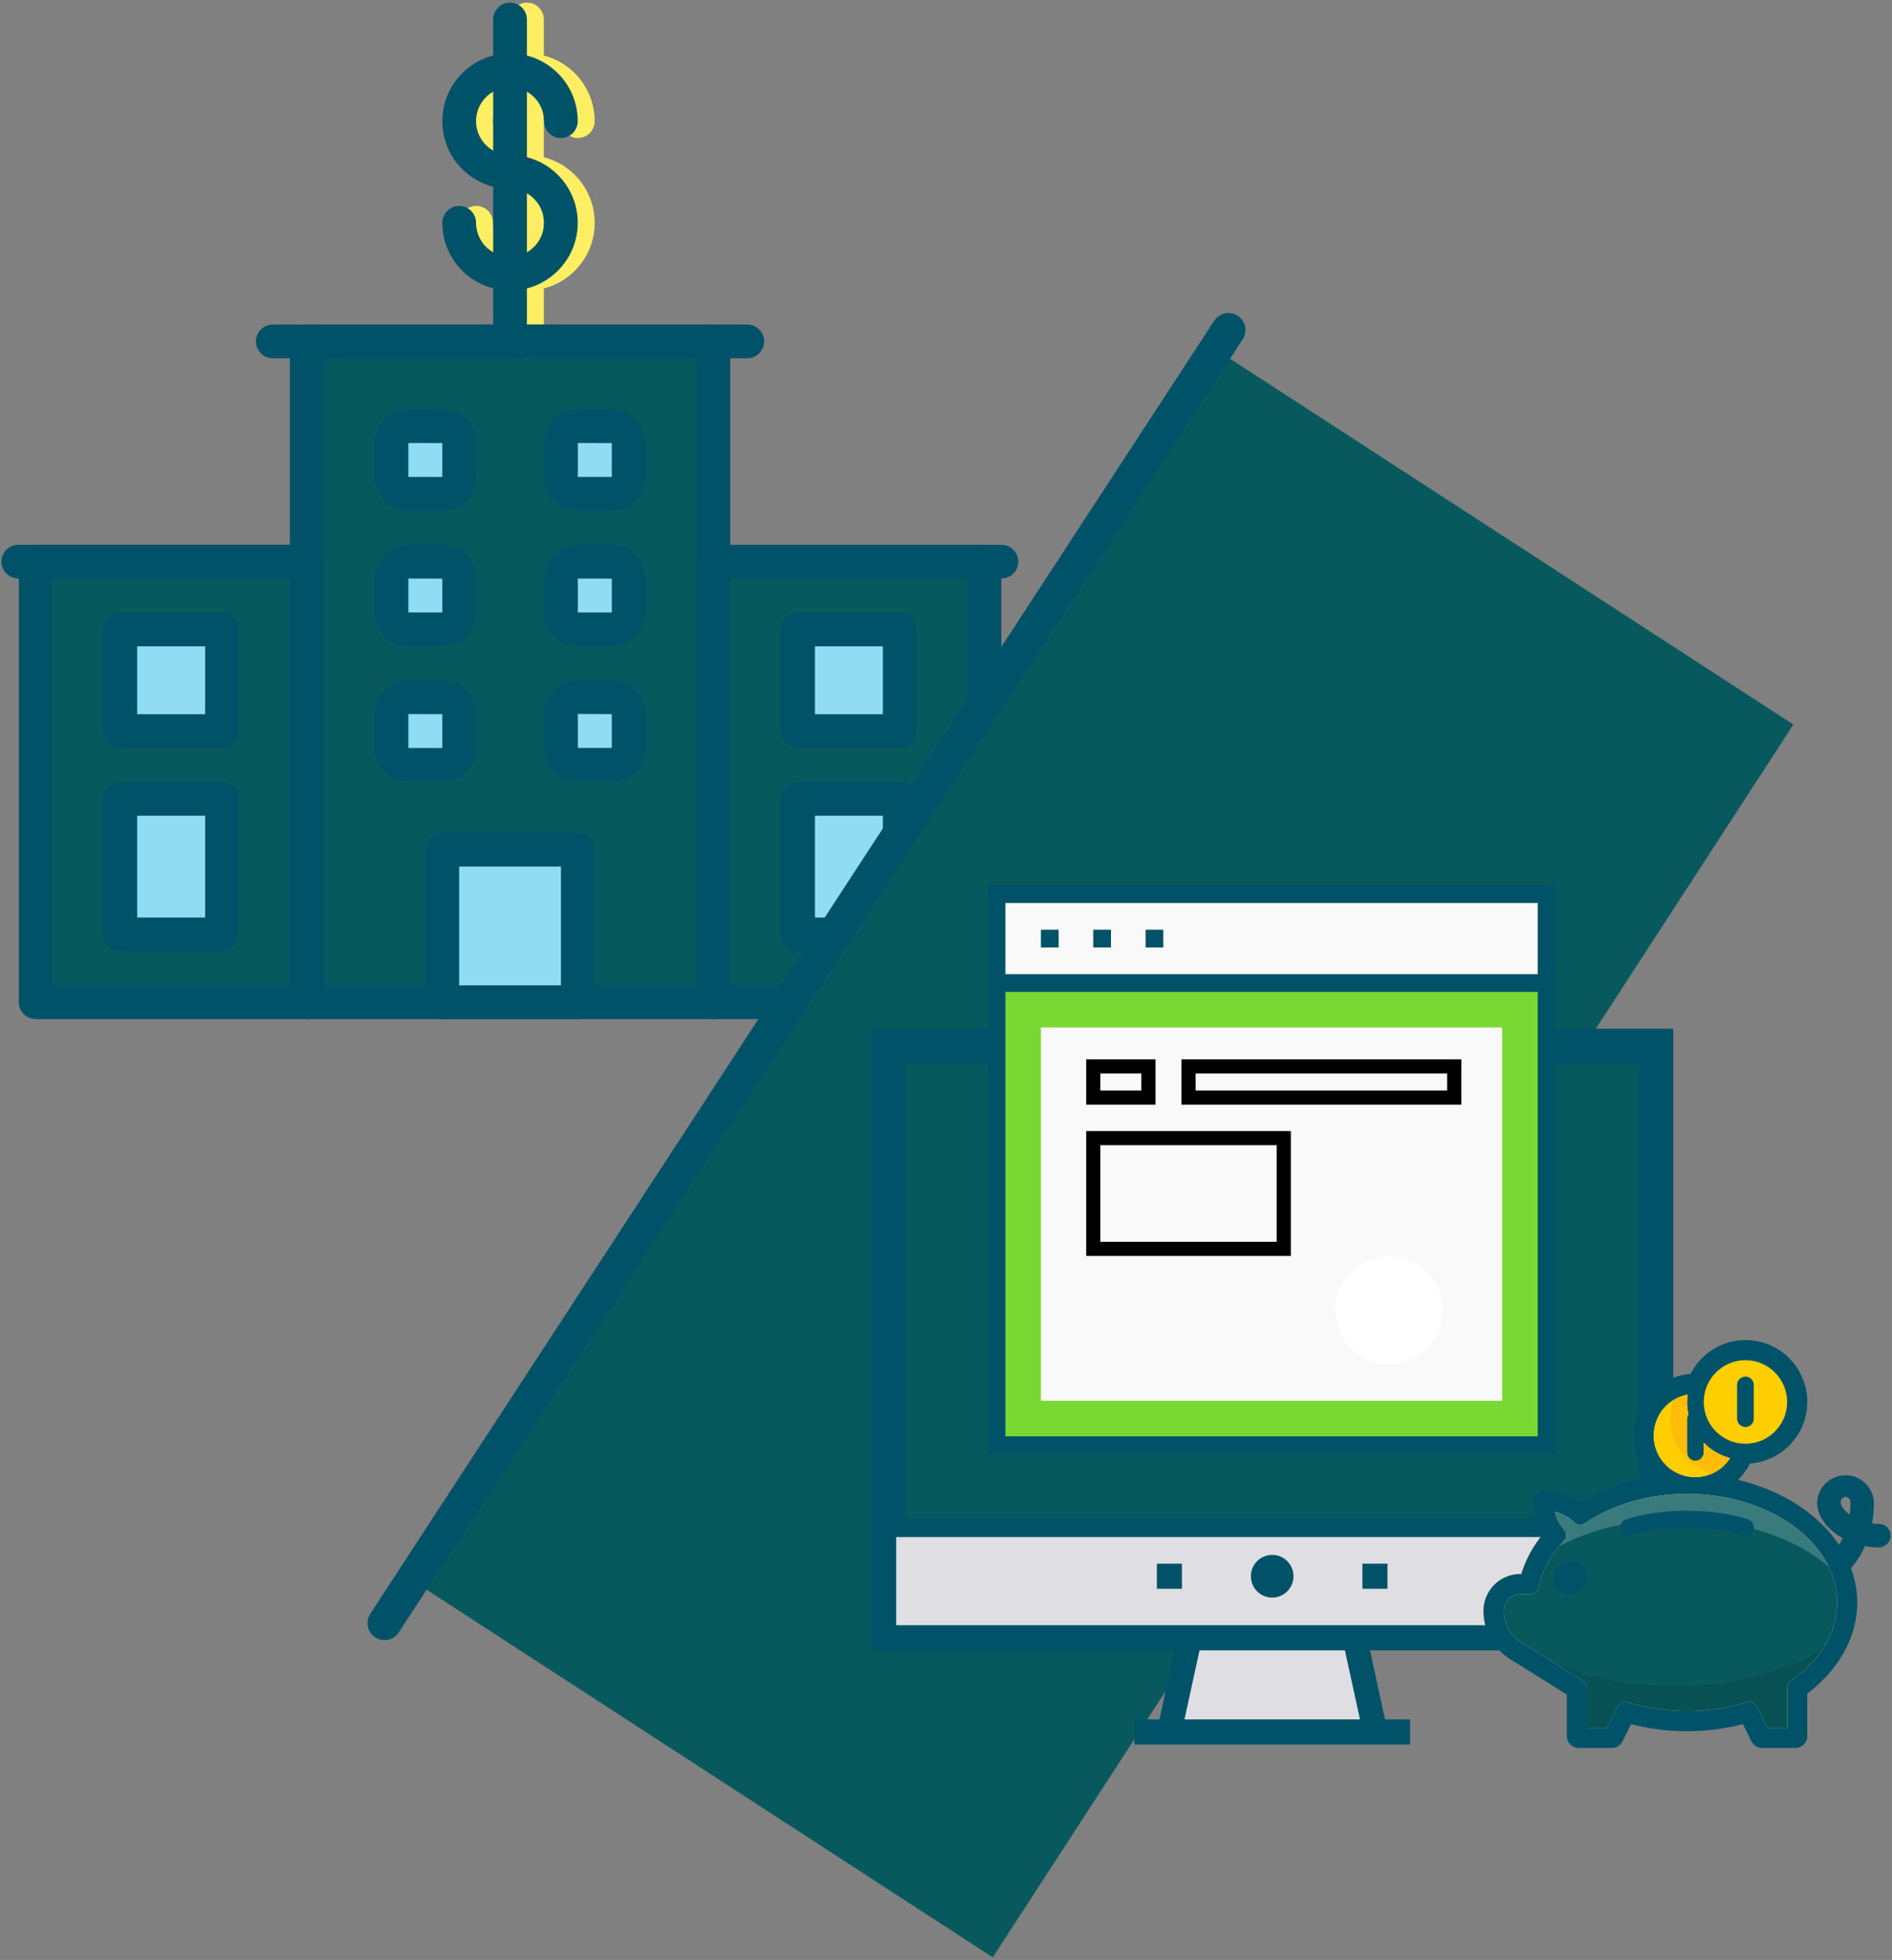 <svg width="278" height="288" viewBox="0 0 278 288" fill="none" xmlns="http://www.w3.org/2000/svg">
<rect x="0" y="0" width="278" height="288" fill="#808080" stroke="none"/>
<path d="M5.23 147.26H45.067V82.533H5.23V147.26Z" fill="#08595D"/>
<path d="M45.067 147.26H104.818V50.168H45.068L45.067 147.26ZM104.818 147.26H144.651V82.533H104.818V147.26Z" fill="#08595D"/>
<path d="M64.982 72.572H60C59.34 72.572 58.706 72.31 58.239 71.843C57.772 71.376 57.51 70.742 57.51 70.082V65.104C57.51 64.444 57.772 63.81 58.239 63.343C58.706 62.876 59.34 62.614 60 62.614H64.978C65.638 62.614 66.272 62.876 66.739 63.343C67.206 63.81 67.468 64.444 67.468 65.104V70.082C67.468 70.742 67.206 71.376 66.739 71.843C66.272 72.31 65.638 72.572 64.978 72.572H64.982ZM89.882 72.572H84.9C84.24 72.572 83.606 72.31 83.139 71.843C82.672 71.376 82.41 70.742 82.41 70.082V65.104C82.41 64.444 82.672 63.81 83.139 63.343C83.606 62.876 84.24 62.614 84.9 62.614H89.882C90.542 62.614 91.176 62.876 91.643 63.343C92.11 63.81 92.372 64.444 92.372 65.104V70.082C92.372 70.742 92.11 71.376 91.643 71.843C91.176 72.31 90.542 72.572 89.882 72.572ZM64.982 92.49H60C59.34 92.489 58.708 92.227 58.241 91.76C57.775 91.293 57.513 90.66 57.513 90V85.022C57.513 84.362 57.775 83.728 58.242 83.261C58.709 82.794 59.343 82.532 60.003 82.532H64.982C65.642 82.532 66.276 82.794 66.743 83.261C67.21 83.728 67.472 84.362 67.472 85.022V90C67.472 90.66 67.21 91.294 66.743 91.761C66.276 92.228 65.642 92.49 64.982 92.49ZM89.882 92.49H84.9C84.24 92.49 83.606 92.228 83.139 91.761C82.672 91.294 82.41 90.66 82.41 90V85.022C82.41 84.362 82.672 83.728 83.139 83.261C83.606 82.794 84.24 82.532 84.9 82.532H89.882C90.542 82.532 91.176 82.794 91.643 83.261C92.11 83.728 92.372 84.362 92.372 85.022V90C92.372 90.66 92.11 91.294 91.643 91.761C91.176 92.228 90.542 92.49 89.882 92.49V92.49ZM64.982 112.41H60C59.673 112.41 59.349 112.346 59.047 112.22C58.744 112.095 58.47 111.911 58.239 111.68C58.007 111.449 57.824 111.174 57.699 110.871C57.574 110.569 57.51 110.245 57.51 109.918V104.937C57.51 104.277 57.772 103.643 58.239 103.176C58.706 102.709 59.34 102.447 60 102.447H64.978C65.638 102.447 66.272 102.709 66.739 103.176C67.206 103.643 67.468 104.277 67.468 104.937V109.914C67.468 110.241 67.404 110.565 67.279 110.867C67.154 111.169 66.97 111.444 66.739 111.675C66.508 111.907 66.233 112.09 65.931 112.215C65.629 112.341 65.305 112.405 64.978 112.405L64.982 112.41ZM89.882 112.41H84.9C84.573 112.41 84.249 112.346 83.947 112.22C83.644 112.095 83.37 111.911 83.139 111.68C82.907 111.449 82.724 111.174 82.599 110.871C82.474 110.569 82.41 110.245 82.41 109.918V104.937C82.41 104.277 82.672 103.643 83.139 103.176C83.606 102.709 84.24 102.447 84.9 102.447H89.882C90.542 102.447 91.176 102.709 91.643 103.176C92.11 103.643 92.372 104.277 92.372 104.937V109.914C92.372 110.241 92.308 110.565 92.183 110.867C92.058 111.169 91.874 111.444 91.643 111.675C91.412 111.907 91.137 112.09 90.835 112.215C90.533 112.341 90.209 112.405 89.882 112.405V112.41ZM64.986 147.26H84.9V124.855H64.986V147.26ZM17.68 137.305H32.617V117.387H17.68V137.305ZM17.68 107.428H32.617V92.49H17.68V107.428ZM117.264 137.305H132.205V117.387H117.265L117.264 137.305ZM117.264 107.428H132.205V92.49H117.265L117.264 107.428Z" fill="#90DCF3"/>
<path d="M77.432 42.687C71.941 42.68 67.491 38.231 67.484 32.739C67.484 32.081 67.745 31.451 68.21 30.986C68.675 30.521 69.305 30.26 69.963 30.26C70.621 30.26 71.251 30.521 71.716 30.986C72.181 31.451 72.442 32.081 72.442 32.739C72.442 33.726 72.734 34.691 73.282 35.512C73.831 36.332 74.61 36.972 75.522 37.35C76.433 37.728 77.437 37.827 78.405 37.634C79.373 37.442 80.262 36.967 80.96 36.269C81.658 35.571 82.133 34.682 82.326 33.714C82.519 32.746 82.42 31.742 82.042 30.831C81.665 29.919 81.025 29.139 80.204 28.591C79.384 28.043 78.419 27.75 77.432 27.75C75.465 27.75 73.541 27.167 71.906 26.074C70.27 24.981 68.995 23.427 68.242 21.61C67.489 19.792 67.292 17.792 67.676 15.862C68.06 13.933 69.007 12.161 70.398 10.769C71.79 9.378 73.562 8.431 75.491 8.047C77.421 7.663 79.421 7.86 81.239 8.613C83.056 9.366 84.61 10.641 85.703 12.277C86.796 13.912 87.379 15.836 87.379 17.803C87.379 18.46 87.118 19.091 86.653 19.556C86.188 20.021 85.558 20.282 84.9 20.282C84.243 20.282 83.612 20.021 83.147 19.556C82.682 19.091 82.421 18.46 82.421 17.803C82.421 16.816 82.128 15.851 81.58 15.031C81.032 14.21 80.252 13.57 79.341 13.193C78.429 12.815 77.425 12.716 76.457 12.909C75.49 13.101 74.6 13.577 73.903 14.274C73.205 14.972 72.729 15.861 72.537 16.829C72.344 17.797 72.443 18.801 72.821 19.713C73.198 20.624 73.838 21.404 74.659 21.952C75.479 22.5 76.444 22.793 77.431 22.793C82.926 22.793 87.381 27.247 87.381 32.741C87.381 38.236 82.926 42.691 77.431 42.691V42.687H77.432Z" fill="#FEEF62"/>
<path d="M77.432 52.646C77.106 52.646 76.784 52.582 76.483 52.458C76.182 52.333 75.909 52.151 75.678 51.92C75.448 51.69 75.266 51.417 75.141 51.116C75.016 50.815 74.952 50.493 74.952 50.167V2.866C74.952 2.208 75.213 1.578 75.678 1.113C76.143 0.648 76.774 0.387 77.431 0.387C78.089 0.387 78.72 0.648 79.185 1.113C79.65 1.578 79.911 2.208 79.911 2.866V50.167C79.911 51.537 78.801 52.647 77.431 52.647L77.432 52.646Z" fill="#FEEF62"/>
<path d="M104.818 149.743H45.068C44.742 149.743 44.42 149.679 44.119 149.555C43.818 149.43 43.545 149.247 43.314 149.017C43.084 148.787 42.901 148.514 42.777 148.213C42.652 147.912 42.588 147.59 42.588 147.264V50.16C42.588 48.791 43.698 47.681 45.068 47.681H104.818C106.188 47.681 107.298 48.791 107.298 50.161V147.265C107.298 148.635 106.188 149.745 104.818 149.745V149.743ZM47.546 144.782H102.336V52.646H47.546V144.782Z" fill="#005268"/>
<path d="M144.651 149.743H104.818C104.161 149.743 103.53 149.482 103.065 149.017C102.6 148.552 102.339 147.921 102.339 147.264V82.528C102.339 81.158 103.449 80.048 104.819 80.048H144.651C146.021 80.048 147.131 81.158 147.131 82.528V147.264C147.131 148.634 146.021 149.744 144.651 149.744V149.743ZM107.297 144.786H142.172V85.01H107.297V144.786V144.786ZM45.067 149.743H5.234C4.578 149.741 3.949 149.478 3.486 149.013C3.023 148.547 2.763 147.917 2.764 147.261V82.524C2.764 81.154 3.873 80.044 5.242 80.044H45.067C46.437 80.044 47.547 81.154 47.547 82.524V147.261C47.547 147.587 47.483 147.91 47.359 148.211C47.235 148.512 47.052 148.786 46.822 149.016C46.591 149.247 46.318 149.43 46.017 149.554C45.716 149.679 45.393 149.743 45.067 149.743V149.743ZM7.713 144.786H42.588V85.01H7.713V144.785V144.786Z" fill="#005268"/>
<path d="M5.234 85.01H2.744C2.414 85.017 2.087 84.957 1.78 84.836C1.474 84.714 1.194 84.533 0.959 84.302C0.723 84.071 0.536 83.796 0.409 83.492C0.281 83.188 0.215 82.861 0.215 82.531C0.215 82.202 0.281 81.875 0.409 81.571C0.536 81.267 0.723 80.992 0.959 80.761C1.194 80.53 1.474 80.349 1.78 80.227C2.087 80.106 2.414 80.046 2.744 80.053H5.234C5.891 80.053 6.522 80.314 6.987 80.779C7.452 81.244 7.713 81.874 7.713 82.532C7.713 83.189 7.452 83.82 6.987 84.285C6.522 84.75 5.891 85.011 5.234 85.011V85.01ZM147.142 85.01H144.652C144.322 85.017 143.995 84.957 143.688 84.836C143.382 84.714 143.102 84.533 142.867 84.302C142.632 84.071 142.444 83.796 142.317 83.492C142.189 83.188 142.123 82.861 142.123 82.531C142.123 82.202 142.189 81.875 142.317 81.571C142.444 81.267 142.632 80.992 142.867 80.761C143.102 80.53 143.382 80.349 143.688 80.227C143.995 80.106 144.322 80.046 144.652 80.053H147.142C147.799 80.053 148.43 80.314 148.895 80.779C149.36 81.244 149.621 81.874 149.621 82.532C149.621 83.189 149.36 83.82 148.895 84.285C148.43 84.75 147.799 85.011 147.142 85.011V85.01ZM109.796 52.646H40.086C39.428 52.646 38.798 52.385 38.333 51.92C37.868 51.455 37.607 50.825 37.607 50.167C37.607 49.51 37.868 48.879 38.333 48.414C38.798 47.949 39.428 47.688 40.086 47.688H109.796C110.453 47.688 111.084 47.949 111.549 48.414C112.014 48.879 112.275 49.51 112.275 50.167C112.275 50.825 112.014 51.455 111.549 51.92C111.084 52.385 110.453 52.646 109.796 52.646V52.646ZM64.982 75.055H60C58.682 75.054 57.419 74.53 56.487 73.598C55.555 72.666 55.031 71.403 55.03 70.085V65.104C55.031 63.786 55.555 62.523 56.487 61.591C57.419 60.659 58.682 60.135 60 60.134H64.978C66.296 60.135 67.559 60.659 68.491 61.591C69.423 62.523 69.947 63.786 69.948 65.104V70.082C69.948 71.4 69.425 72.663 68.494 73.596C67.563 74.528 66.3 75.053 64.982 75.055ZM60 65.096V70.086H64.99V65.104L60 65.096ZM89.882 75.055H84.9C83.582 75.054 82.319 74.53 81.387 73.598C80.455 72.666 79.931 71.403 79.93 70.085V65.104C79.931 63.786 80.455 62.523 81.387 61.591C82.319 60.659 83.582 60.135 84.9 60.134H89.882C91.2 60.135 92.463 60.659 93.395 61.591C94.327 62.523 94.851 63.786 94.852 65.104V70.082C94.852 71.4 94.328 72.665 93.396 73.597C92.464 74.53 91.2 75.054 89.882 75.055V75.055ZM84.904 65.096V70.086H89.894V65.104L84.904 65.096ZM64.982 94.97H60C58.683 94.968 57.42 94.444 56.489 93.512C55.559 92.58 55.035 91.317 55.034 90V85.022C55.035 83.705 55.559 82.442 56.489 81.51C57.42 80.579 58.683 80.054 60 80.052H64.978C66.296 80.053 67.559 80.577 68.491 81.509C69.423 82.441 69.947 83.704 69.948 85.022V90C69.947 91.317 69.424 92.58 68.493 93.512C67.562 94.444 66.299 94.968 64.982 94.97ZM60 85.01V90H64.99V85.022L60 85.011V85.01ZM89.882 94.97H84.9C83.582 94.969 82.319 94.445 81.387 93.513C80.455 92.581 79.931 91.318 79.93 90V85.022C79.931 83.704 80.455 82.441 81.387 81.509C82.319 80.577 83.582 80.053 84.9 80.052H89.882C91.2 80.053 92.463 80.577 93.395 81.509C94.327 82.441 94.851 83.704 94.852 85.022V90C94.851 91.318 94.327 92.581 93.395 93.513C92.463 94.445 91.2 94.969 89.882 94.97V94.97ZM84.904 85.01V90H89.894V85.022L84.904 85.011V85.01ZM64.982 114.868H60C58.682 114.867 57.419 114.343 56.487 113.411C55.555 112.479 55.031 111.216 55.03 109.898V104.937C55.032 103.62 55.556 102.357 56.488 101.426C57.42 100.495 58.683 99.971 60 99.97H64.978C66.296 99.971 67.559 100.495 68.491 101.427C69.423 102.359 69.947 103.622 69.948 104.94V109.917C69.942 111.231 69.416 112.488 68.486 113.416C67.555 114.343 66.296 114.865 64.982 114.867V114.868ZM60 104.928V109.918H64.99V104.937L60 104.929V104.928ZM89.882 114.868H84.9C83.582 114.867 82.319 114.343 81.387 113.411C80.455 112.479 79.931 111.216 79.93 109.898V104.937C79.931 103.619 80.455 102.356 81.387 101.424C82.319 100.492 83.582 99.968 84.9 99.967H89.882C91.2 99.968 92.463 100.492 93.395 101.424C94.327 102.356 94.851 103.619 94.852 104.937V109.914C94.847 111.229 94.321 112.488 93.389 113.417C92.458 114.345 91.197 114.867 89.882 114.868V114.868ZM84.904 104.909V109.899H89.894V104.937L84.904 104.909V104.909ZM84.9 149.743H64.982C64.656 149.743 64.334 149.679 64.033 149.555C63.732 149.43 63.459 149.247 63.228 149.017C62.998 148.787 62.815 148.514 62.691 148.213C62.566 147.912 62.502 147.59 62.502 147.264V124.855C62.502 123.486 63.612 122.376 64.982 122.376H84.9C86.27 122.376 87.379 123.486 87.379 124.856V147.261C87.379 147.587 87.316 147.909 87.191 148.211C87.067 148.512 86.884 148.785 86.654 149.016C86.424 149.246 86.15 149.429 85.849 149.554C85.548 149.679 85.226 149.743 84.9 149.743ZM67.46 144.786H82.421V127.338H67.464V144.786H67.461H67.46ZM74.94 42.687C69.45 42.68 65 38.231 64.993 32.739C64.993 32.081 65.254 31.451 65.719 30.986C66.184 30.521 66.814 30.26 67.472 30.26C68.129 30.26 68.76 30.521 69.225 30.986C69.69 31.451 69.951 32.081 69.951 32.739C69.951 33.726 70.243 34.691 70.791 35.512C71.34 36.332 72.119 36.972 73.031 37.35C73.942 37.728 74.946 37.827 75.914 37.634C76.882 37.442 77.771 36.967 78.469 36.269C79.167 35.571 79.642 34.682 79.835 33.714C80.028 32.746 79.929 31.742 79.551 30.831C79.174 29.919 78.534 29.139 77.713 28.591C76.893 28.043 75.928 27.75 74.941 27.75C69.447 27.75 64.993 23.296 64.993 17.803C64.993 12.309 69.447 7.855 74.941 7.855C80.435 7.855 84.888 12.309 84.888 17.803C84.888 18.46 84.627 19.091 84.162 19.556C83.697 20.021 83.067 20.282 82.409 20.282C81.751 20.282 81.121 20.021 80.656 19.556C80.191 19.091 79.93 18.46 79.93 17.803C79.93 16.816 79.637 15.851 79.089 15.031C78.541 14.21 77.761 13.57 76.85 13.193C75.938 12.815 74.934 12.716 73.966 12.909C72.999 13.101 72.109 13.577 71.412 14.274C70.714 14.972 70.238 15.861 70.046 16.829C69.853 17.797 69.952 18.801 70.33 19.713C70.707 20.624 71.347 21.404 72.168 21.952C72.988 22.5 73.953 22.793 74.94 22.793C80.436 22.793 84.89 27.247 84.89 32.741C84.89 38.236 80.436 42.691 74.94 42.691V42.687V42.687Z" fill="#005268"/>
<path d="M74.94 52.646C74.283 52.646 73.652 52.384 73.188 51.92C72.723 51.455 72.462 50.824 72.462 50.167V2.866C72.462 2.209 72.723 1.578 73.188 1.113C73.653 0.648 74.284 0.387 74.941 0.387C75.599 0.387 76.229 0.648 76.694 1.113C77.159 1.578 77.42 2.209 77.42 2.866V50.167C77.42 51.537 76.31 52.647 74.94 52.647V52.646ZM32.617 139.784H17.68C17.354 139.784 17.032 139.72 16.731 139.595C16.43 139.471 16.157 139.288 15.927 139.058C15.697 138.828 15.514 138.554 15.39 138.254C15.265 137.953 15.201 137.631 15.201 137.305V117.387C15.201 116.017 16.311 114.907 17.681 114.907H32.617C33.987 114.907 35.097 116.017 35.097 117.387V137.305C35.097 138.675 33.987 139.785 32.617 139.785V139.784ZM20.159 134.826H30.139V119.866H20.159V134.826ZM32.617 109.907H17.68C17.354 109.907 17.032 109.843 16.731 109.718C16.43 109.594 16.157 109.411 15.927 109.181C15.697 108.95 15.514 108.677 15.389 108.376C15.265 108.075 15.201 107.753 15.201 107.427V92.492C15.201 91.122 16.311 90.012 17.681 90.012H32.617C33.987 90.012 35.097 91.122 35.097 92.492V107.429C35.097 108.798 33.987 109.908 32.617 109.908V109.907ZM20.159 104.949H30.139V94.969H20.159V104.949ZM132.201 139.784H117.264C116.607 139.784 115.976 139.522 115.512 139.058C115.047 138.593 114.786 137.962 114.786 137.305V117.387C114.786 116.017 115.896 114.907 117.264 114.907H132.201C133.571 114.907 134.681 116.017 134.681 117.387V137.305C134.681 138.675 133.571 139.785 132.201 139.785V139.784ZM119.743 134.826H129.723V119.866H119.743V134.826V134.826ZM132.201 109.907H117.264C116.938 109.907 116.616 109.843 116.315 109.718C116.015 109.593 115.741 109.411 115.511 109.18C115.281 108.95 115.099 108.677 114.974 108.376C114.85 108.075 114.786 107.753 114.786 107.427V92.492C114.786 91.122 115.896 90.012 117.264 90.012H132.201C133.571 90.012 134.681 91.122 134.681 92.492V107.429C134.681 108.798 133.571 109.908 132.201 109.908V109.907ZM119.743 104.949H129.723V94.969H119.743V104.949V104.949Z" fill="#005268"/>
<path fill-rule="evenodd" clip-rule="evenodd" d="M179.643 52L263.51 106.464L145.868 287.617L62 233.153L179.643 52Z" fill="#08595D"/>
<path d="M180.5 48.5L56.5 238.5" stroke="#005268" stroke-width="5" stroke-linecap="round"/>
<path d="M202.029 254.498H171.826L174.773 240.658H199.083L202.029 254.498ZM129.837 153.008H244.018V240.658H129.837V153.008Z" fill="#DFDFE3"/>
<path d="M131.679 154.853H242.177V224.48H131.679V154.853Z" fill="#08595D" stroke="#005268" stroke-width="2.765"/>
<path d="M186.928 234.754C188.657 234.754 190.059 233.35 190.059 231.617C190.059 229.884 188.657 228.48 186.928 228.48C185.199 228.48 183.797 229.884 183.797 231.617C183.797 233.35 185.199 234.754 186.928 234.754Z" fill="#005268"/>
<path d="M147.701 155.961H225.97V211.058H147.701V155.961Z" fill="white"/>
<path d="M245.864 242.504V151.163H128V242.503H172.567L170.357 252.653H166.674V256.343H207.19V252.653H203.507L201.297 242.503H245.864V242.504ZM174.041 252.653L176.251 242.503H197.614L199.824 252.653H174.04H174.041ZM131.683 154.853H145.863V213.671H227.816V154.853H242.181V238.813H131.683V154.853V154.853Z" fill="#005268"/>
<path d="M169.985 229.771H173.668V233.462H169.985V229.771ZM200.187 229.771H203.87V233.462H200.187V229.771Z" fill="#005268"/>
<path d="M160.408 166.663H196.504V170.354H160.408V166.663ZM202.213 166.663H213.447V170.354H202.213V166.663ZM174.405 179.765H213.448V183.456H174.405V179.765ZM160.408 179.765H168.511V183.456H160.408V179.765Z" fill="#193651"/>
<path d="M146.428 144.448H227.246V212.365H146.428V144.448Z" fill="#7AD832"/>
<path d="M152.945 150.978H220.729V205.833H152.945V150.978ZM146.428 131.389H227.246V144.449H146.428V131.389Z" fill="#F9F9F9"/>
<path d="M145.123 130.08V213.671H228.548V130.081H145.123V130.08ZM225.943 211.06H147.73V145.754H225.942V211.06H225.943ZM147.73 143.148V132.694H225.942V143.148H147.73Z" fill="#005268"/>
<path d="M152.945 136.613H155.551V139.224H152.945V136.613ZM160.636 136.613H163.242V139.224H160.636V136.613ZM168.327 136.613H170.933V139.224H168.327V136.613Z" fill="#005268"/>
<path fill-rule="evenodd" clip-rule="evenodd" d="M160.638 167.24H188.631V183.511H160.638V167.24ZM174.635 156.699H213.678V161.282H174.635V156.699ZM160.638 156.699H168.741V161.282H160.638V156.699Z" stroke="black" stroke-width="2.074"/>
<path d="M276.072 224.427C275.536 224.427 275.002 224.373 274.476 224.267C274.727 223.11 274.852 221.927 274.847 220.743C274.791 219.806 274.379 218.926 273.696 218.282C273.013 217.638 272.11 217.279 271.171 217.278C270.232 217.279 269.329 217.637 268.645 218.281C267.962 218.925 267.55 219.806 267.494 220.743C267.494 222.761 269.106 224.664 271.408 225.803C271.086 226.55 270.68 227.258 270.197 227.912C267.204 222.952 261.389 219.172 254.29 217.722C255.373 216.887 256.241 215.806 256.822 214.568C258.859 214.487 260.801 213.682 262.298 212.298C263.795 210.915 264.75 209.042 264.991 207.018C265.236 204.993 264.751 202.947 263.623 201.247C262.496 199.547 260.8 198.305 258.839 197.742C256.879 197.182 254.784 197.341 252.93 198.188C251.077 199.036 249.587 200.517 248.728 202.366C247.018 202.433 245.367 203.014 243.992 204.032C242.616 205.051 241.579 206.46 241.016 208.076C240.451 209.693 240.386 211.443 240.828 213.099C241.27 214.754 242.2 216.238 243.496 217.358C239.386 217.921 235.521 219.266 232.271 221.293C230.779 220.138 228.944 219.512 227.057 219.513C226.38 219.513 225.832 220.063 225.832 220.74C225.837 222.441 226.35 224.101 227.305 225.508C225.719 227.324 224.556 229.469 223.898 231.788H223.38C222.735 231.787 222.096 231.914 221.501 232.161C220.905 232.408 220.364 232.77 219.908 233.226C218.986 234.149 218.469 235.401 218.47 236.705C218.466 238.04 218.803 239.355 219.45 240.523C220.097 241.691 221.033 242.674 222.167 243.378L230.724 248.72V255.12C230.724 255.798 231.272 256.348 231.948 256.348H236.849C237.313 256.348 237.737 256.085 237.945 255.669L239.395 252.763C244.95 254.262 250.804 254.262 256.359 252.763L257.809 255.669C258.018 256.085 258.442 256.347 258.905 256.348H263.82C264.497 256.348 265.045 255.798 265.045 255.12V248.62C269.727 245.16 272.398 240.411 272.398 235.473C272.388 233.714 272.051 231.972 271.403 230.336C272.385 229.242 273.175 227.989 273.737 226.63C274.504 226.798 275.287 226.88 276.072 226.876C276.749 226.876 277.297 226.326 277.297 225.648C277.297 224.97 276.749 224.42 276.072 224.42V224.427V224.427ZM272.158 223.41C270.795 222.634 269.955 221.564 269.955 220.743C269.948 220.578 269.975 220.413 270.034 220.258C270.092 220.104 270.182 219.963 270.296 219.844C270.411 219.724 270.548 219.629 270.7 219.565C270.852 219.5 271.016 219.466 271.181 219.466C271.346 219.466 271.51 219.5 271.662 219.565C271.814 219.629 271.951 219.724 272.066 219.844C272.18 219.963 272.27 220.104 272.328 220.258C272.387 220.413 272.414 220.578 272.407 220.743C272.407 221.64 272.321 222.536 272.149 223.416L272.159 223.41H272.158Z" fill="#005268" stroke="#005268"/>
<path d="M256.465 212.149C259.848 212.149 262.591 209.401 262.591 206.011C262.591 202.621 259.848 199.873 256.465 199.873C253.082 199.873 250.339 202.621 250.339 206.011C250.339 209.401 253.082 212.149 256.465 212.149Z" fill="#FFCE00"/>
<path d="M242.987 210.922C242.989 209.493 243.491 208.109 244.406 207.011C245.321 205.913 246.592 205.17 247.998 204.911C247.937 205.274 247.901 205.641 247.888 206.009C247.89 206.621 247.958 207.231 248.09 207.829C247.964 208.017 247.893 208.238 247.888 208.465V213.375C247.88 213.541 247.905 213.707 247.963 213.863C248.021 214.019 248.11 214.161 248.225 214.282C248.339 214.402 248.477 214.498 248.63 214.563C248.783 214.629 248.947 214.663 249.114 214.663C249.28 214.663 249.444 214.629 249.597 214.563C249.75 214.498 249.888 214.402 250.002 214.282C250.117 214.161 250.206 214.019 250.264 213.863C250.322 213.707 250.347 213.541 250.339 213.375V212.005C251.403 213.086 252.736 213.865 254.2 214.262C253.488 215.373 252.433 216.222 251.197 216.681C249.96 217.141 248.607 217.185 247.342 216.809C246.077 216.431 244.969 215.653 244.183 214.591C243.398 213.53 242.978 212.242 242.987 210.922V210.922Z" fill="#FFCA28"/>
<path d="M242.987 210.922C242.989 209.493 243.491 208.109 244.406 207.011C245.321 205.913 246.592 205.17 247.998 204.911C247.937 205.274 247.901 205.641 247.888 206.009C247.89 206.621 247.958 207.231 248.09 207.829C247.964 208.017 247.893 208.238 247.888 208.465V213.375C247.88 213.541 247.905 213.707 247.963 213.863C248.021 214.019 248.11 214.161 248.225 214.282C248.339 214.402 248.477 214.498 248.63 214.563C248.783 214.629 248.947 214.663 249.114 214.663C249.28 214.663 249.444 214.629 249.597 214.563C249.75 214.498 249.888 214.402 250.002 214.282C250.117 214.161 250.206 214.019 250.264 213.863C250.322 213.707 250.347 213.541 250.339 213.375V212.005C251.403 213.086 252.736 213.865 254.2 214.262C253.488 215.373 252.433 216.222 251.197 216.681C249.96 217.141 248.607 217.185 247.342 216.809C246.077 216.431 244.969 215.653 244.183 214.591C243.398 213.53 242.978 212.242 242.987 210.922V210.922Z" fill="#FFCE00"/>
<path opacity="0.39" d="M250.34 212.006V213.376C250.347 213.541 250.32 213.706 250.261 213.861C250.203 214.015 250.113 214.156 249.999 214.275C249.884 214.395 249.747 214.49 249.595 214.554C249.443 214.619 249.279 214.653 249.114 214.653C248.949 214.653 248.785 214.619 248.633 214.554C248.481 214.49 248.344 214.395 248.229 214.275C248.115 214.156 248.025 214.015 247.967 213.861C247.908 213.706 247.881 213.541 247.888 213.376V208.466C247.893 208.238 247.964 208.017 248.09 207.829C247.958 207.231 247.89 206.621 247.888 206.009C247.901 205.641 247.938 205.274 247.998 204.911C247.265 205.051 246.563 205.321 245.926 205.711C245.611 206.596 245.445 207.526 245.434 208.465C245.447 210.273 246.026 212.031 247.089 213.493C248.152 214.955 249.647 216.047 251.362 216.617C252.527 216.143 253.516 215.32 254.195 214.262C252.733 213.865 251.402 213.086 250.339 212.006H250.34Z" fill="#FFA21A"/>
<path d="M256.465 209.692C257.142 209.692 257.69 209.142 257.69 208.465V203.555C257.697 203.39 257.67 203.225 257.611 203.07C257.553 202.916 257.463 202.775 257.349 202.656C257.234 202.536 257.097 202.441 256.945 202.377C256.793 202.312 256.629 202.278 256.464 202.278C256.299 202.278 256.135 202.312 255.983 202.377C255.831 202.441 255.694 202.536 255.579 202.656C255.465 202.775 255.375 202.916 255.317 203.07C255.258 203.225 255.231 203.39 255.238 203.555V208.465C255.238 208.79 255.368 209.102 255.598 209.332C255.828 209.562 256.14 209.692 256.465 209.692Z" fill="#005268"/>
<path d="M263.13 246.978C262.967 247.091 262.834 247.242 262.742 247.418C262.65 247.594 262.602 247.79 262.602 247.988V253.893H259.677L258.104 250.745C257.975 250.483 257.756 250.276 257.488 250.162C257.219 250.048 256.918 250.034 256.64 250.122C250.938 251.864 244.847 251.864 239.145 250.122C238.867 250.034 238.566 250.049 238.298 250.163C238.03 250.277 237.811 250.484 237.681 250.745L236.108 253.893H233.185V248.039C233.185 247.615 232.966 247.221 232.607 246.997L223.472 241.295C222.694 240.809 222.052 240.133 221.609 239.329C221.166 238.526 220.936 237.622 220.94 236.705C220.942 236.057 221.2 235.437 221.658 234.978C222.115 234.52 222.735 234.26 223.383 234.257H224.872C225.458 234.257 225.962 233.842 226.074 233.266C226.534 230.848 227.828 228.486 229.787 226.436C230.227 225.976 230.243 225.256 229.824 224.777C229.154 224.025 228.68 223.12 228.442 222.141C229.525 222.397 230.518 222.943 231.313 223.721C231.515 223.919 231.779 224.04 232.06 224.064C232.341 224.089 232.622 224.015 232.855 223.855C236.962 221.064 242.294 219.525 247.888 219.525C260.049 219.525 269.944 226.675 269.944 235.487C269.946 239.839 267.522 243.924 263.13 246.978V246.978Z" fill="#FDD1B0"/>
<path d="M263.13 246.978C262.967 247.091 262.834 247.242 262.742 247.418C262.65 247.594 262.602 247.79 262.602 247.988V253.893H259.677L258.104 250.745C257.975 250.483 257.756 250.276 257.488 250.162C257.219 250.048 256.918 250.034 256.64 250.122C250.938 251.864 244.847 251.864 239.145 250.122C238.867 250.034 238.566 250.049 238.298 250.163C238.03 250.277 237.811 250.484 237.681 250.745L236.108 253.893H233.185V248.039C233.185 247.615 232.966 247.221 232.607 246.997L223.472 241.295C222.694 240.809 222.052 240.133 221.609 239.329C221.166 238.526 220.936 237.622 220.94 236.705C220.942 236.057 221.2 235.437 221.658 234.978C222.115 234.52 222.735 234.26 223.383 234.257H224.872C225.458 234.257 225.962 233.842 226.074 233.266C226.534 230.848 227.828 228.486 229.787 226.436C230.227 225.976 230.243 225.256 229.824 224.777C229.154 224.025 228.68 223.12 228.442 222.141C229.525 222.397 230.518 222.943 231.313 223.721C231.515 223.919 231.779 224.04 232.06 224.064C232.341 224.089 232.622 224.015 232.855 223.855C236.962 221.064 242.294 219.525 247.888 219.525C260.049 219.525 269.944 226.675 269.944 235.487C269.946 239.839 267.522 243.924 263.13 246.978V246.978Z" fill="#08595D"/>
<path d="M230.733 229.337C229.741 229.337 228.847 229.936 228.468 230.854C228.282 231.303 228.234 231.796 228.328 232.273C228.423 232.749 228.656 233.187 228.999 233.531C229.342 233.874 229.778 234.108 230.254 234.203C230.73 234.298 231.223 234.249 231.671 234.063C232.195 233.845 232.628 233.452 232.896 232.952C233.163 232.451 233.249 231.873 233.138 231.316C233.028 230.759 232.728 230.257 232.289 229.896C231.851 229.536 231.301 229.338 230.733 229.337V229.337Z" fill="#005268"/>
<path opacity="0.2" d="M229.787 226.415C229.557 226.662 229.357 226.927 229.14 227.183C233.855 224.699 239.96 223.188 246.663 223.188C255.781 223.188 263.827 225.979 268.705 230.239C265.712 224.012 257.517 219.504 247.888 219.504C242.301 219.504 236.962 221.041 232.855 223.834C232.375 224.164 231.73 224.108 231.313 223.7C230.518 222.922 229.526 222.376 228.443 222.12C228.68 223.099 229.154 224.004 229.823 224.757C230.025 224.988 230.133 225.286 230.127 225.593C230.12 225.9 229.999 226.193 229.787 226.415V226.415Z" fill="white"/>
<path opacity="0.1" d="M246.05 247.753C239.425 247.753 233.341 246.501 228.477 244.416L232.609 246.994C232.969 247.218 233.187 247.613 233.187 248.037V253.891H236.104L237.676 250.743C237.945 250.203 238.566 249.938 239.14 250.12C244.842 251.862 250.934 251.862 256.636 250.12C256.914 250.031 257.215 250.046 257.484 250.16C257.752 250.274 257.971 250.481 258.1 250.743L259.677 253.893H262.596V247.988C262.596 247.586 262.792 247.208 263.123 246.978C264.998 245.707 266.607 244.083 267.86 242.197C262.577 245.594 254.775 247.752 246.05 247.752V247.753Z" fill="black"/>
<path d="M256.847 223.26C251.718 221.573 244.057 221.573 238.928 223.26C238.618 223.361 238.362 223.582 238.215 223.872C238.068 224.163 238.042 224.5 238.143 224.809C238.245 225.119 238.465 225.376 238.756 225.523C239.046 225.67 239.383 225.695 239.693 225.594C244.336 224.067 251.433 224.067 256.083 225.594C256.252 225.65 256.431 225.668 256.607 225.648C256.784 225.628 256.954 225.569 257.106 225.477C257.258 225.384 257.387 225.26 257.486 225.112C257.585 224.964 257.65 224.797 257.678 224.621C257.724 224.332 257.666 224.037 257.514 223.787C257.362 223.538 257.126 223.351 256.848 223.26H256.847Z" fill="#005268"/>
<path fill-rule="evenodd" clip-rule="evenodd" d="M204.11 184.6C199.748 184.6 196.213 188.144 196.213 192.516C196.213 196.888 199.748 200.432 204.11 200.432C208.471 200.432 212.007 196.888 212.007 192.516C212.007 190.416 211.175 188.403 209.694 186.918C208.961 186.183 208.091 185.6 207.133 185.203C206.175 184.805 205.147 184.6 204.11 184.6V184.6Z" fill="white"/>
</svg>

